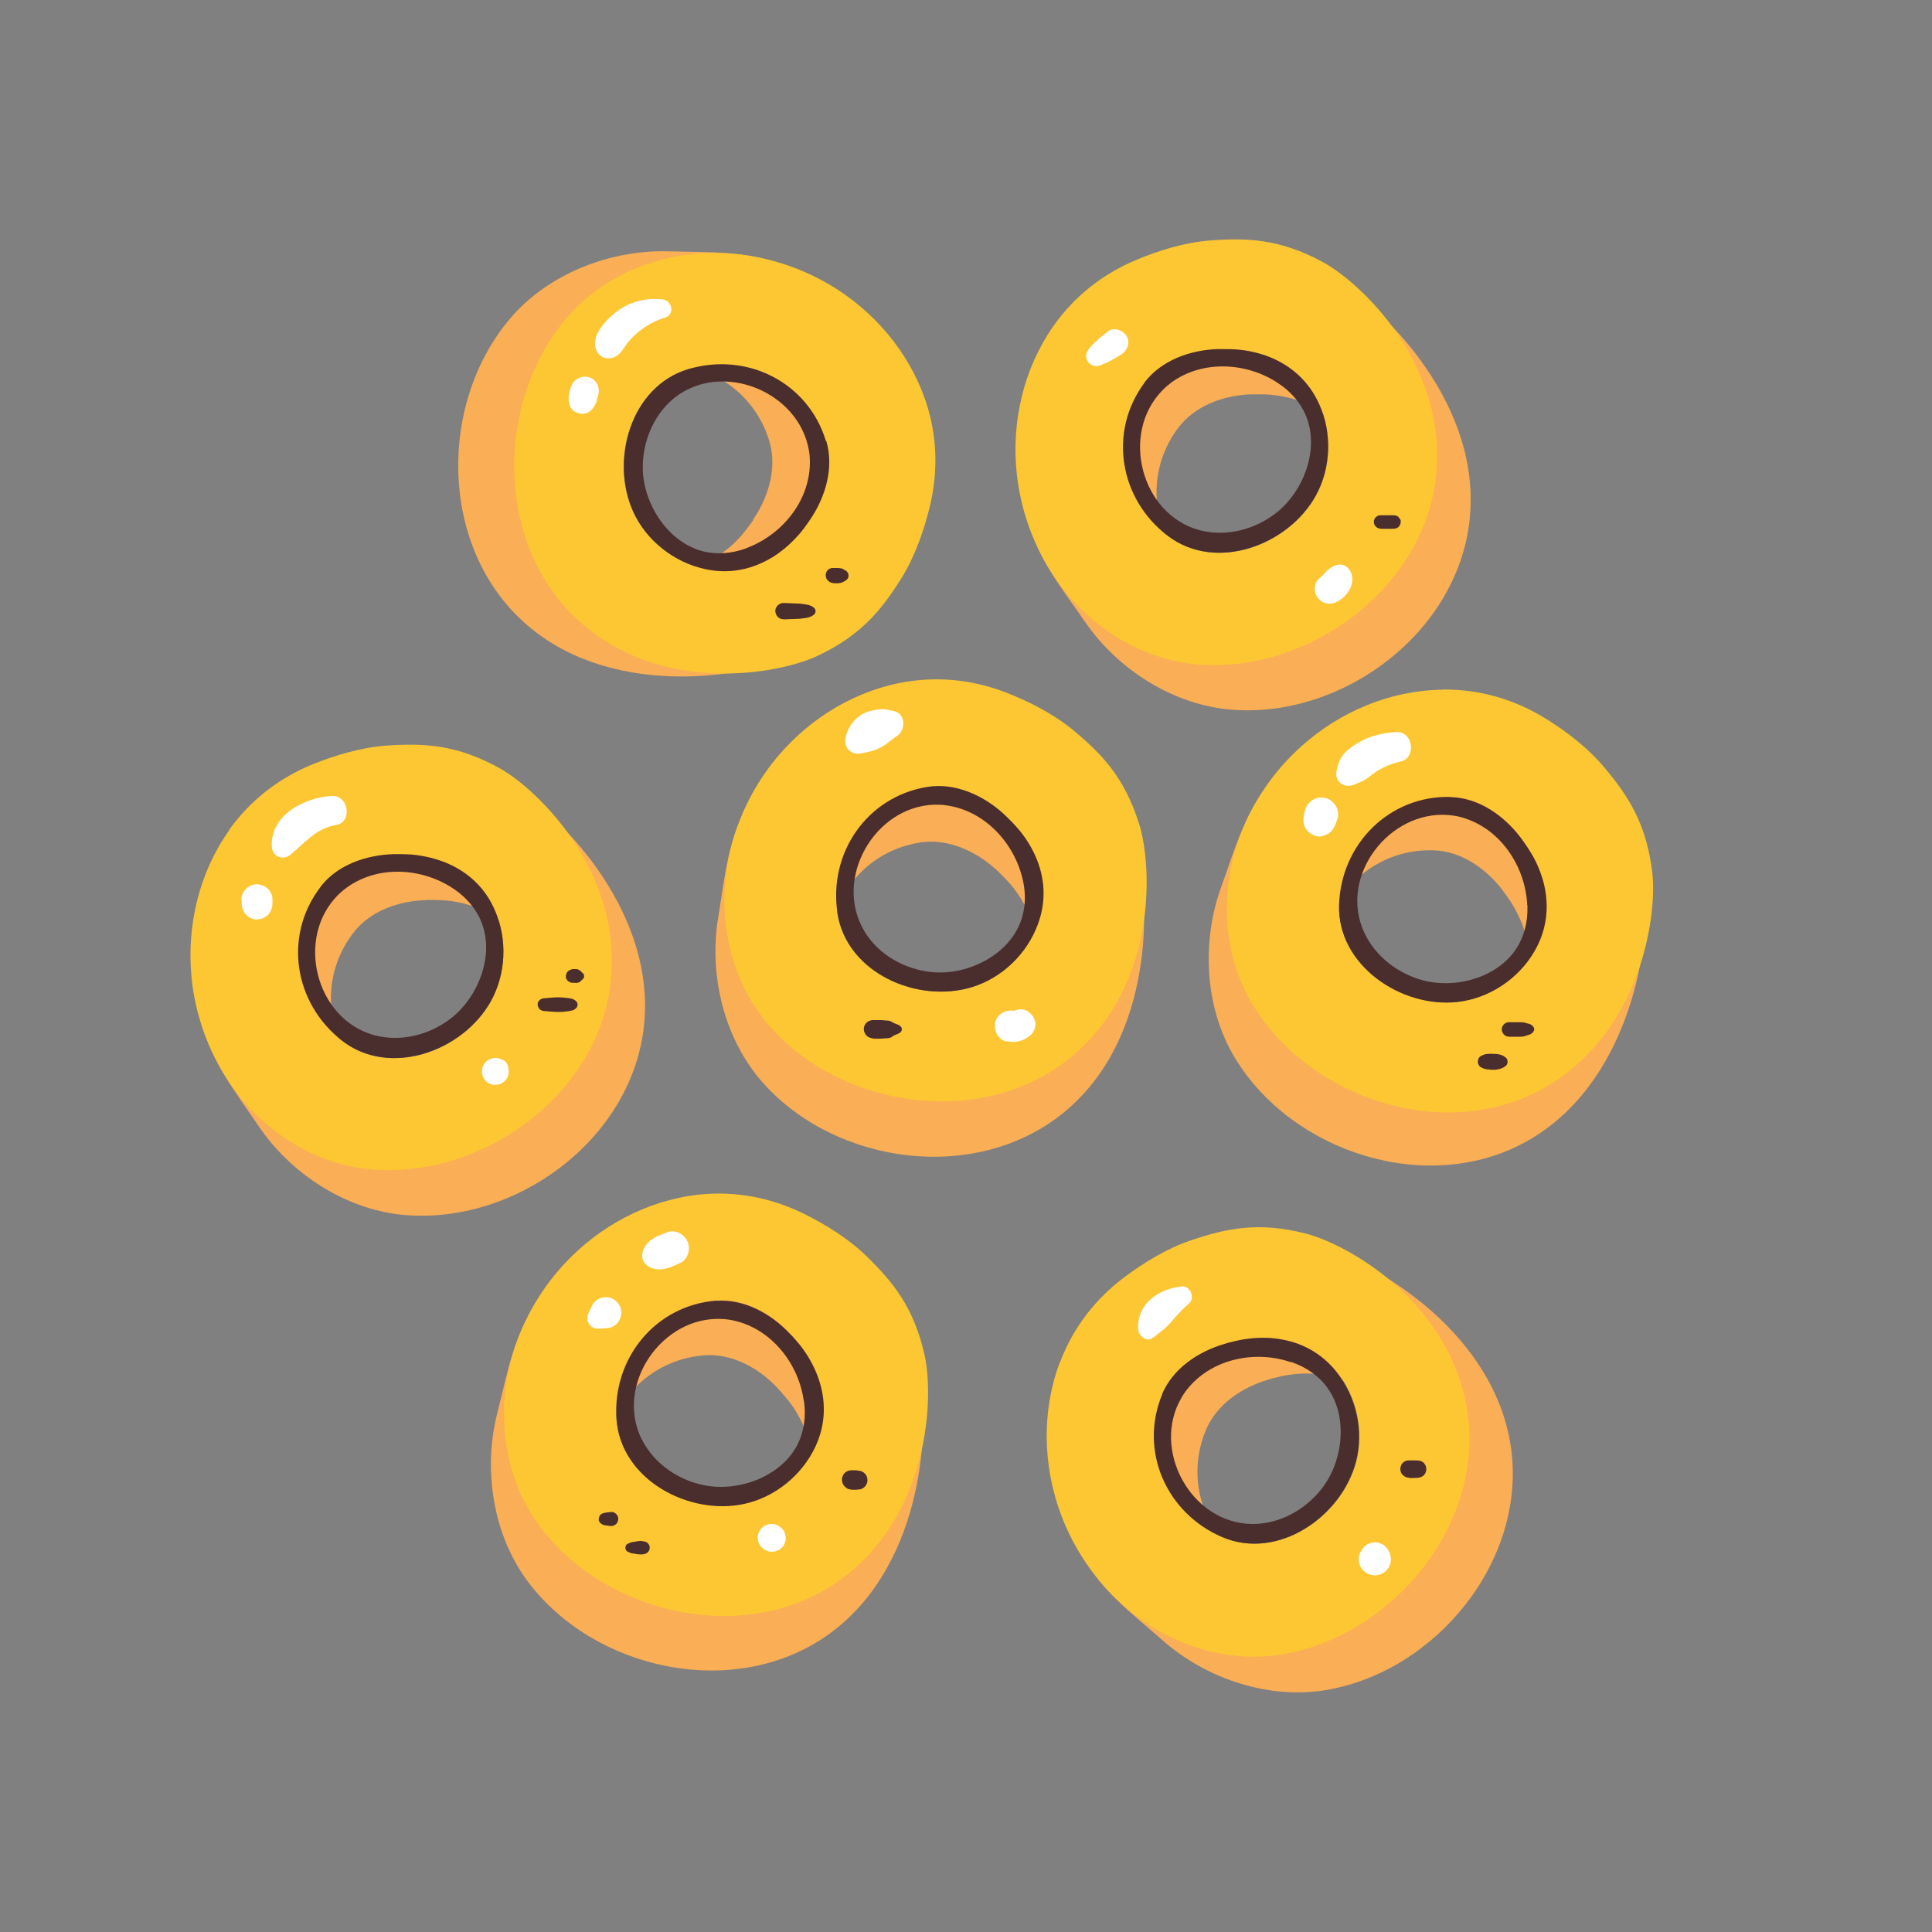 <?xml version="1.0" encoding="UTF-8"?>
<svg id="Capa_2" data-name="Capa 2" xmlns="http://www.w3.org/2000/svg" viewBox="0 0 100 100">
  <rect x="0" y="0" width="100" height="100" fill="#808080" stroke="none"/>
  <defs>
    <style>
      .cls-1 {
        fill: #fff;
      }

      .cls-2 {
        fill: #fdc733;
      }

      .cls-3 {
        fill: none;
      }

      .cls-4 {
        fill: #4a2d2d;
      }

      .cls-5 {
        fill: #faae55;
      }
    </style>
  </defs>
  <g id="COLOR">
    <g>
      <rect class="cls-3" width="100" height="100"/>
      <g>
        <g>
          <g>
            <path class="cls-5" d="M44.98,20.7c-.87-2.53-1.89-5.45-4.19-6.79-1.67-.97-4.21-.84-6.14-.9-3.03-.1-6.26,1.14-8.24,3.47-3.7,4.35-3.67,11.66.6,15.63,4.45,4.14,11.47,2.9,13.5,2.02,1.83-.79,2.19-2.75,3.22-4.4.68-1.1,1.19-2.26,1.48-3.47.44-1.81.41-3.7-.23-5.56ZM39,26.9c-.05.08-.11.16-.17.24-.16.22-.33.44-.52.65-.37.41-.79.76-1.24,1.04-1.03.65-2.24.91-3.53.62-1.58-.36-2.99-1.46-3.68-2.94-1.23-2.67-.15-6.53,2.86-7.41,3.01-.89,6.18.69,7.1,3.73.42,1.39-.05,2.91-.84,4.07Z"/>
            <path class="cls-2" d="M47.89,20.7c-.87-2.53-2.71-4.66-5.01-6-1.67-.97-3.57-1.53-5.5-1.6-3.03-.1-6.08,1.03-8.06,3.37-3.7,4.35-3.7,11.7.6,15.63,4.3,3.93,10.39,2.79,12.39,1.85,2.29-1.08,3.34-2.41,4.37-4.06.68-1.1,1.14-2.43,1.44-3.64.44-1.81.41-3.7-.23-5.56ZM41.92,26.9c-.05.08-.11.16-.17.24-.16.22-.33.44-.52.65-.37.41-.79.76-1.24,1.04-1.03.65-2.24.91-3.53.62-1.58-.36-2.99-1.46-3.68-2.94-1.23-2.67-.15-6.53,2.86-7.41,3.01-.89,6.18.69,7.1,3.73.42,1.39-.05,2.91-.84,4.07Z"/>
            <path class="cls-4" d="M42.75,22.83c-.92-3.05-4.09-4.62-7.1-3.73-3.01.89-4.09,4.75-2.86,7.41.68,1.48,2.09,2.58,3.68,2.94,1.28.29,2.49.02,3.53-.62.45-.28.86-.63,1.24-1.04.19-.2.36-.42.52-.65.06-.08.11-.16.17-.24.79-1.16,1.25-2.68.84-4.07ZM38.67,28.36s-.05.02-.07.03c-.7.25-1.47.33-2.2.15-1.82-.46-3.08-2.43-3.13-4.24-.03-1.37.52-2.77,1.58-3.66.02-.02.04-.04.06-.05,2.45-1.94,6.44-.34,6.96,2.73.04.21.05.43.05.65-.02,1.98-1.45,3.71-3.26,4.39Z"/>
          </g>
          <g>
            <path class="cls-5" d="M13.56,45.34c-1.55,2.18-3.33,4.72-3.07,7.37.18,1.92,1.78,3.91,2.85,5.51,1.68,2.52,4.57,4.42,7.63,4.67,5.69.47,11.61-3.83,12.34-9.61.76-6.03-4.34-11.01-6.24-12.15-1.71-1.03-3.51-.18-5.45-.05-1.29.09-2.53.36-3.68.82-1.73.7-3.24,1.83-4.38,3.43ZM22.08,46.58c.1,0,.19,0,.29,0,.28,0,.55.01.83.04.55.06,1.08.2,1.57.4,1.13.46,2.05,1.29,2.56,2.5.64,1.49.56,3.28-.24,4.7-1.44,2.56-5.21,3.93-7.69,2.01-2.48-1.93-3.05-5.42-1.11-7.95.88-1.15,2.39-1.66,3.79-1.69Z"/>
            <path class="cls-2" d="M11.86,42.98c-1.55,2.18-2.2,4.92-1.95,7.57.18,1.92.84,3.79,1.91,5.4,1.68,2.52,4.39,4.33,7.44,4.58,5.69.47,11.66-3.82,12.34-9.61.68-5.79-3.79-10.07-5.73-11.15-2.21-1.23-3.9-1.31-5.85-1.18-1.29.09-2.64.49-3.79.95-1.73.7-3.24,1.83-4.38,3.43ZM20.38,44.22c.1,0,.19,0,.29,0,.28,0,.55.01.83.04.55.06,1.08.2,1.57.4,1.13.46,2.05,1.29,2.56,2.5.64,1.49.56,3.28-.24,4.7-1.44,2.56-5.21,3.93-7.69,2.01-2.48-1.93-3.05-5.42-1.11-7.95.88-1.15,2.39-1.66,3.79-1.69Z"/>
            <path class="cls-4" d="M16.59,45.91c-1.94,2.53-1.37,6.02,1.11,7.95,2.48,1.93,6.24.55,7.69-2.01.8-1.42.88-3.21.24-4.7-.51-1.21-1.43-2.04-2.56-2.5-.49-.2-1.02-.33-1.57-.4-.27-.03-.55-.04-.83-.04-.1,0-.19,0-.29,0-1.4.04-2.91.54-3.79,1.69ZM23.46,45.99s.04.03.06.04c.61.42,1.13,1.01,1.4,1.7.69,1.74-.18,3.92-1.62,5.01-1.09.83-2.55,1.2-3.89.85-.03,0-.05-.01-.08-.02-3.01-.86-4.04-5.03-1.84-7.24.15-.15.32-.29.5-.42,1.62-1.14,3.86-.99,5.47.08Z"/>
          </g>
          <g>
            <path class="cls-5" d="M46.18,38.24c-2.62.52-5.66,1.15-7.29,3.25-1.18,1.52-1.39,4.06-1.71,5.96-.51,2.99.29,6.35,2.34,8.63,3.82,4.25,11.07,5.19,15.57,1.48,4.69-3.86,4.4-10.98,3.8-13.12-.54-1.92-2.43-2.54-3.93-3.78-1-.82-2.09-1.48-3.24-1.93-1.73-.68-3.61-.89-5.54-.51ZM51.53,44.98c.07.06.14.13.21.2.2.19.39.39.57.6.36.43.65.88.87,1.36.5,1.11.6,2.35.15,3.58-.56,1.52-1.85,2.77-3.4,3.25-2.81.87-6.49-.72-6.97-3.82-.48-3.1,1.5-6.04,4.65-6.54,1.43-.23,2.87.43,3.92,1.37Z"/>
            <path class="cls-2" d="M46.57,35.35c-2.62.52-4.98,2.07-6.61,4.17-1.18,1.52-1.99,3.33-2.31,5.24-.51,2.99.22,6.16,2.26,8.44,3.82,4.25,11.1,5.22,15.57,1.48,4.47-3.74,4.15-9.92,3.48-12.04-.76-2.41-1.94-3.63-3.44-4.87-1-.82-2.26-1.46-3.41-1.91-1.73-.68-3.61-.89-5.54-.51ZM51.91,42.1c.07.06.14.13.21.2.2.19.39.39.57.6.36.43.65.88.87,1.36.5,1.11.6,2.35.15,3.58-.56,1.52-1.85,2.77-3.4,3.25-2.81.87-6.49-.72-6.97-3.82-.48-3.1,1.5-6.04,4.65-6.54,1.43-.23,2.87.43,3.92,1.37Z"/>
            <path class="cls-4" d="M48,40.73c-3.14.51-5.13,3.44-4.65,6.54.48,3.1,4.16,4.69,6.97,3.82,1.56-.48,2.84-1.73,3.4-3.25.46-1.23.36-2.47-.15-3.58-.22-.48-.51-.94-.87-1.36-.18-.21-.37-.41-.57-.6-.07-.07-.14-.13-.21-.2-1.04-.94-2.49-1.6-3.92-1.37ZM52.93,45.5s.01.05.02.08c.16.73.13,1.51-.15,2.2-.7,1.74-2.82,2.73-4.62,2.53-1.36-.15-2.68-.88-3.41-2.06-.01-.02-.03-.05-.04-.07-1.6-2.69.52-6.43,3.63-6.53.22,0,.44,0,.65.04,1.96.28,3.48,1.93,3.92,3.81Z"/>
          </g>
          <g>
            <path class="cls-5" d="M56.21,19.28c-1.52,2.2-3.27,4.76-2.98,7.41.21,1.92,1.83,3.88,2.92,5.48,1.71,2.5,4.63,4.36,7.69,4.57,5.7.4,11.56-3.98,12.22-9.77.69-6.04-4.48-10.95-6.39-12.07-1.73-1.01-3.51-.13-5.45.02-1.29.1-2.53.39-3.67.87-1.72.72-3.22,1.87-4.34,3.49ZM64.74,20.41c.1,0,.19,0,.29,0,.28,0,.55,0,.83.03.55.06,1.08.18,1.57.37,1.14.45,2.07,1.26,2.6,2.47.65,1.49.6,3.28-.18,4.7-1.41,2.58-5.16,4-7.66,2.1-2.5-1.89-3.12-5.38-1.21-7.93.87-1.16,2.37-1.69,3.77-1.74Z"/>
            <path class="cls-2" d="M54.48,16.94c-1.52,2.2-2.14,4.95-1.85,7.6.21,1.92.89,3.78,1.98,5.37,1.71,2.5,4.44,4.27,7.5,4.49,5.7.4,11.61-3.97,12.22-9.77.61-5.8-3.92-10.02-5.87-11.07-2.22-1.2-3.92-1.26-5.86-1.11-1.29.1-2.64.52-3.78,1-1.72.72-3.22,1.87-4.34,3.49ZM63.01,18.07c.1,0,.19,0,.29,0,.28,0,.55,0,.83.03.55.06,1.08.18,1.57.37,1.14.45,2.07,1.26,2.6,2.47.65,1.49.6,3.28-.18,4.7-1.41,2.58-5.16,4-7.66,2.1-2.5-1.89-3.12-5.38-1.21-7.93.87-1.16,2.37-1.69,3.77-1.74Z"/>
            <path class="cls-4" d="M59.24,19.81c-1.9,2.55-1.29,6.04,1.21,7.93,2.5,1.89,6.25.47,7.66-2.1.78-1.43.84-3.22.18-4.7-.53-1.2-1.46-2.02-2.6-2.47-.49-.19-1.02-.32-1.57-.37-.27-.03-.55-.03-.83-.03-.1,0-.19,0-.29,0-1.4.05-2.9.58-3.77,1.74ZM66.11,19.81s.04.03.07.04c.62.41,1.14.99,1.42,1.68.71,1.73-.13,3.92-1.56,5.03-1.08.84-2.54,1.23-3.88.9-.03,0-.05-.01-.08-.02-3.02-.82-4.1-4.98-1.93-7.22.15-.16.32-.3.49-.43,1.6-1.16,3.85-1.04,5.47.01Z"/>
          </g>
          <g>
            <path class="cls-5" d="M73.75,38.47c-2.68.03-5.77.09-7.76,1.86-1.44,1.28-2.11,3.74-2.77,5.55-1.04,2.84-.88,6.3.72,8.91,2.97,4.87,9.94,7.12,15.04,4.31,5.32-2.94,6.34-9.99,6.14-12.2-.18-1.99-1.92-2.94-3.18-4.43-.83-.99-1.78-1.83-2.83-2.49-1.58-.98-3.39-1.54-5.36-1.52ZM77.77,46.08c.06.08.12.15.17.23.16.22.32.45.45.69.27.48.48.99.61,1.5.29,1.19.17,2.42-.51,3.54-.83,1.39-2.32,2.39-3.94,2.58-2.92.34-6.25-1.89-6.15-5.03.1-3.14,2.58-5.66,5.77-5.58,1.45.03,2.75.95,3.6,2.06Z"/>
            <path class="cls-2" d="M74.66,35.7c-2.68.03-5.27,1.12-7.26,2.89-1.44,1.28-2.57,2.91-3.23,4.72-1.04,2.84-.91,6.1.68,8.71,2.97,4.87,9.96,7.17,15.04,4.31,5.08-2.86,5.9-9,5.63-11.2-.31-2.51-1.24-3.93-2.49-5.42-.83-.99-1.95-1.85-3-2.5-1.58-.98-3.39-1.54-5.36-1.52ZM78.68,43.31c.06.08.12.15.17.23.16.22.32.45.45.69.27.48.48.99.61,1.5.29,1.19.17,2.42-.51,3.54-.83,1.39-2.32,2.39-3.94,2.58-2.92.34-6.25-1.89-6.15-5.03.1-3.14,2.58-5.66,5.77-5.58,1.45.03,2.75.95,3.6,2.06Z"/>
            <path class="cls-4" d="M75.08,41.25c-3.18-.08-5.67,2.45-5.77,5.58-.1,3.13,3.23,5.37,6.15,5.03,1.62-.19,3.11-1.18,3.94-2.58.67-1.13.8-2.36.51-3.54-.13-.51-.33-1.02-.61-1.5-.14-.24-.29-.47-.45-.69-.06-.08-.11-.16-.17-.23-.85-1.11-2.15-2.03-3.6-2.06ZM79.06,46.85s0,.05,0,.08c.02.74-.15,1.5-.55,2.13-1,1.58-3.27,2.17-5.01,1.64-1.31-.4-2.47-1.35-2.98-2.65-.01-.03-.02-.05-.03-.08-1.08-2.94,1.69-6.23,4.77-5.75.22.03.43.09.63.16,1.87.64,3.07,2.54,3.16,4.47Z"/>
          </g>
          <g>
            <path class="cls-5" d="M57.09,72.38c-.94,2.5-2.02,5.41-1.09,7.91.67,1.81,2.72,3.32,4.16,4.6,2.27,2.01,5.55,3.11,8.57,2.57,5.62-1,10.25-6.66,9.49-12.44-.8-6.03-7-9.54-9.13-10.16-1.92-.56-3.44.72-5.28,1.34-1.22.41-2.36.99-3.35,1.73-1.49,1.11-2.67,2.6-3.36,4.44ZM65.64,71.41c.09-.03.19-.05.28-.08.27-.07.54-.13.81-.17.55-.08,1.1-.09,1.62-.02,1.21.16,2.31.73,3.12,1.76,1,1.28,1.38,3.03.97,4.61-.75,2.84-4.04,5.13-6.92,3.9-2.89-1.23-4.33-4.46-3.1-7.4.56-1.34,1.89-2.21,3.23-2.6Z"/>
            <path class="cls-2" d="M54.85,70.53c-.94,2.5-.87,5.32.05,7.82.67,1.81,1.78,3.45,3.22,4.73,2.27,2.01,5.34,3.07,8.36,2.53,5.62-1,10.3-6.67,9.49-12.44-.82-5.77-6.23-8.77-8.38-9.32-2.45-.63-4.11-.27-5.95.35-1.22.41-2.43,1.15-3.42,1.89-1.49,1.11-2.67,2.6-3.36,4.44ZM63.4,69.56c.09-.03.19-.05.28-.08.27-.07.54-.13.81-.17.55-.08,1.1-.09,1.62-.02,1.21.16,2.31.73,3.12,1.76,1,1.28,1.38,3.03.97,4.61-.75,2.84-4.04,5.13-6.92,3.9-2.89-1.23-4.33-4.46-3.1-7.4.56-1.34,1.89-2.21,3.23-2.6Z"/>
            <path class="cls-4" d="M60.16,72.16c-1.23,2.94.22,6.17,3.1,7.4,2.88,1.23,6.18-1.06,6.92-3.9.41-1.58.03-3.32-.97-4.61-.81-1.04-1.9-1.6-3.12-1.76-.52-.07-1.07-.06-1.62.02-.27.04-.54.1-.81.17-.09.02-.19.05-.28.08-1.35.39-2.67,1.27-3.23,2.6ZM66.83,70.49s.05.02.07.03c.7.25,1.35.68,1.79,1.29,1.11,1.51.83,3.84-.29,5.26-.85,1.08-2.16,1.81-3.55,1.81-.03,0-.06,0-.08,0-3.13-.06-5.19-3.84-3.62-6.53.11-.19.23-.37.37-.53,1.27-1.51,3.48-1.94,5.31-1.31Z"/>
          </g>
          <g>
            <path class="cls-5" d="M35.5,64.68c-2.66.3-5.73.66-7.54,2.62-1.31,1.42-1.73,3.93-2.21,5.8-.76,2.93-.25,6.36,1.6,8.8,3.44,4.55,10.59,6.1,15.39,2.8,5-3.45,5.32-10.57,4.9-12.75-.38-1.96-2.21-2.74-3.6-4.09-.92-.9-1.95-1.65-3.06-2.2-1.67-.82-3.52-1.2-5.48-.98ZM40.25,71.86c.07.07.13.14.2.21.18.21.36.42.52.64.32.45.57.94.75,1.43.41,1.15.4,2.39-.15,3.58-.69,1.47-2.07,2.61-3.67,2.95-2.87.63-6.4-1.26-6.62-4.39-.22-3.13,2.01-5.89,5.18-6.13,1.44-.11,2.83.67,3.79,1.7Z"/>
            <path class="cls-2" d="M36.13,61.84c-2.66.3-5.13,1.64-6.94,3.6-1.31,1.42-2.27,3.15-2.75,5.02-.76,2.93-.31,6.16,1.54,8.6,3.44,4.55,10.62,6.14,15.39,2.8,4.77-3.35,4.97-9.54,4.49-11.7-.55-2.47-1.62-3.79-3.02-5.15-.92-.9-2.13-1.64-3.24-2.19-1.67-.82-3.52-1.2-5.48-.98ZM40.88,69.01c.07.07.13.14.2.21.18.21.36.42.52.64.32.45.57.94.75,1.43.41,1.15.4,2.39-.15,3.58-.69,1.47-2.07,2.61-3.67,2.95-2.87.63-6.4-1.26-6.62-4.39-.22-3.13,2.01-5.89,5.18-6.13,1.44-.11,2.83.67,3.79,1.7Z"/>
            <path class="cls-4" d="M37.09,67.32c-3.17.24-5.4,3-5.18,6.13.21,3.13,3.75,5.02,6.62,4.39,1.59-.35,2.97-1.48,3.67-2.95.56-1.19.56-2.43.15-3.58-.18-.5-.43-.98-.75-1.43-.16-.23-.34-.44-.52-.64-.06-.07-.13-.14-.2-.21-.96-1.02-2.34-1.8-3.79-1.7ZM41.61,72.49s0,.05.01.08c.1.74,0,1.51-.33,2.18-.84,1.67-3.04,2.48-4.82,2.13-1.35-.26-2.59-1.1-3.23-2.34-.01-.02-.02-.05-.04-.07-1.37-2.81,1.06-6.36,4.17-6.2.22.01.43.04.65.09,1.93.45,3.31,2.22,3.58,4.13Z"/>
          </g>
          <path class="cls-1" d="M72.28,37.89c-.66.04-1.32.18-1.9.51-.28.15-.58.36-.8.6-.25.28-.32.55-.4.91-.12.56.42.92.91.7.22-.1.43-.15.64-.3.18-.13.35-.27.53-.39.39-.24.77-.4,1.22-.5.85-.17.67-1.58-.21-1.53h0Z"/>
          <path class="cls-1" d="M67.56,41.91c-.1.32-.17.66.02.97.09.15.23.27.39.34.15.07.37.11.53.04.07-.03.15-.06.22-.09.13-.08.23-.18.3-.3.04-.06.06-.12.09-.18.04-.1.08-.2.12-.31.07-.2.02-.49-.09-.67s-.31-.35-.52-.4c-.22-.05-.47-.04-.67.09s-.33.3-.4.52h0Z"/>
          <path class="cls-1" d="M46.26,36.8c-.24-.04-.45-.12-.71-.09-.3.03-.63.1-.89.24-.46.25-.81.75-.9,1.26-.08.51.28.87.79.79.36-.06.73-.15,1.05-.32.3-.16.56-.41.82-.58.47-.3.47-1.18-.17-1.3h0Z"/>
          <path class="cls-1" d="M52.09,53.89c.47.12.91-.01,1.27-.33.19-.17.29-.52.2-.75-.04-.11-.07-.18-.14-.26-.06-.08-.14-.14-.22-.2-.23-.17-.55-.11-.78,0h-.03c.06-.01.12-.04.19-.06-.05.02-.1.04-.16.05l.21-.03c-.09.01-.18,0-.26,0l.22.03s-.04,0-.06-.01c-.42-.11-.91.14-1.01.57-.1.43.13.9.57,1.01h0Z"/>
          <path class="cls-1" d="M34.27,15.49c-.79-.07-1.55.09-2.21.54-.57.39-1.52,1.3-1.2,2.08.13.32.41.48.75.43.45-.07.62-.46.87-.79.46-.59,1.21-1.1,1.92-1.3.55-.16.4-.91-.13-.96h0Z"/>
          <path class="cls-1" d="M29.55,20.03l-.08.3c-.05.2-.05.38,0,.59.1.49.8.67,1.14.3.14-.15.23-.3.28-.5l.08-.3c.1-.37-.12-.81-.51-.9s-.79.12-.9.51h0Z"/>
          <path class="cls-1" d="M57.37,17.14c-.36.27-.72.55-1,.91-.15.19-.21.42-.08.64.11.19.37.31.59.24.42-.14.81-.36,1.18-.6.3-.2.45-.62.25-.94-.18-.28-.64-.48-.94-.25h0Z"/>
          <path class="cls-1" d="M69.2,31.15c.27-.15.49-.34.64-.61.18-.31.23-.73.01-1.04-.15-.21-.38-.33-.64-.26-.16.04-.28.1-.41.21l.08-.06s-.07.05-.11.08c-.06.05-.1.08-.15.14-.11.12-.22.24-.35.34-.14.11-.23.37-.22.54s.06.32.16.46c.23.3.65.38.98.2h0Z"/>
          <path class="cls-1" d="M17.2,41.2c-1.41.05-3.24,1-3.13,2.64.04.51.58.71.96.4.77-.63,1.33-1.37,2.37-1.54.85-.14.65-1.53-.2-1.5h0Z"/>
          <path class="cls-1" d="M12.51,46.58v.22c.02.21.09.41.24.56.14.14.36.24.56.23.45-.02.77-.35.79-.79v-.22c.02-.2-.09-.43-.23-.57s-.37-.24-.57-.24-.42.08-.57.24-.25.35-.24.57h0Z"/>
          <path class="cls-1" d="M26.26,55.11l-.02-.03c.02.14.04.28.05.42v-.04c.03-.09.03-.18,0-.28-.02-.09-.07-.16-.13-.23-.06-.06-.14-.11-.23-.13-.09-.02-.18-.02-.28,0h-.04c.14.02.28.04.42.06-.04-.02-.07-.04-.12-.06-.08-.04-.17-.06-.27-.06-.1,0-.18.02-.27.06-.09.03-.16.08-.22.14l-.11.14c-.05.08-.08.17-.08.26-.02.09-.02.18.01.28.02.09.06.17.12.24.05.08.11.13.19.18l.17.07c.09.03.18.03.28.01.09,0,.18-.03.26-.08l.14-.11c.09-.09.15-.19.18-.31l.02-.18c0-.13-.03-.24-.09-.35h0Z"/>
          <path class="cls-1" d="M34.58,63.77c-.47.16-1.04.37-1.26.87-.19.43-.04.81.4.99.51.2,1.06-.05,1.52-.28.38-.19.51-.71.35-1.08s-.61-.64-1.02-.5h0Z"/>
          <path class="cls-1" d="M30.66,67.54c-.06.14-.13.27-.19.41-.09.18-.1.37,0,.55.09.16.28.28.47.27.14,0,.28-.01.42-.02.29,0,.55-.15.69-.4s.15-.56,0-.81-.41-.4-.69-.4c-.26,0-.58.15-.69.4h0Z"/>
          <path class="cls-1" d="M39.95,80.32c.1,0,.19-.02.28-.06.09-.03.17-.08.23-.15.07-.07.12-.14.15-.23.05-.09.07-.18.06-.28l-.03-.19c-.03-.12-.1-.23-.19-.32l-.15-.11c-.11-.07-.23-.1-.36-.1-.1,0-.19.02-.28.06-.09.03-.17.08-.23.15-.07.07-.12.14-.15.23-.05.09-.07.18-.06.28l.03.19c.03.12.1.23.19.32l.15.11c.11.07.23.1.36.1h0Z"/>
          <path class="cls-1" d="M61.18,66.59c-1.2.1-2.35.91-2.27,2.21.02.34.44.7.77.44.38-.29.71-.53,1.01-.9.26-.31.55-.61.85-.87.33-.28.07-.92-.37-.89h0Z"/>
          <path class="cls-1" d="M71.89,80.29c-.05-.08-.11-.16-.17-.23-.07-.08-.15-.13-.25-.16-.09-.05-.19-.07-.3-.07l-.21.03c-.13.04-.25.1-.35.2-.06.07-.12.15-.17.23-.08.13-.11.27-.11.42,0,.15.04.29.11.42.15.25.43.41.72.41s.57-.16.72-.41c.08-.13.11-.27.11-.42,0-.15-.04-.29-.11-.42h0Z"/>
        </g>
        <path class="cls-4" d="M76.65,55.24s.07.03.1.05c.09.04.13.05.23.06.02,0,.04,0,.05,0,.08.01.17.03.25.02h.13c.07-.02.15-.02.21-.04.04-.01.08-.03.12-.04.07-.03.11-.05.17-.1.01-.01.03-.02.04-.03.11-.1.11-.32,0-.41-.01-.01-.03-.02-.04-.03-.07-.06-.08-.06-.17-.1-.04-.01-.08-.03-.12-.04-.07-.02-.14-.02-.21-.03h-.13c-.08-.02-.17,0-.25,0-.02,0-.04,0-.05,0-.1.01-.14.02-.23.06-.03.02-.07.03-.1.05-.1.05-.16.18-.16.29s.06.24.16.29h0Z"/>
        <path class="cls-4" d="M78.11,53.66h.58c.07,0,.14,0,.22-.03.04-.01.09-.02.13-.04s.09-.02.13-.04c.08-.03.13-.07.18-.13.08-.09.08-.2,0-.29-.05-.06-.1-.1-.18-.13-.04-.01-.08-.02-.12-.03-.05-.01-.09-.03-.14-.04-.07-.02-.14-.02-.22-.02h-.58c-.2-.01-.38.17-.38.37s.17.38.38.38h0Z"/>
        <path class="cls-4" d="M45.18,53.76c.15,0,.3.01.45,0,.07,0,.15-.01.22-.02.07,0,.13,0,.2-.02.1-.02.17-.09.24-.16l-.08.06h.02s-.06.01-.09.03l.22-.09c.09-.04.19-.07.26-.14.08-.09.08-.2,0-.29-.07-.08-.17-.1-.26-.14l-.22-.09.09.04h-.02s.05.03.08.05c-.06-.05-.11-.1-.19-.13-.08-.03-.16-.04-.24-.04-.08,0-.16-.02-.23-.02-.15,0-.3,0-.45,0-.25,0-.48.21-.47.47s.21.47.47.47h0Z"/>
        <path class="cls-4" d="M40.55,32.06l.75-.03c.15,0,.3-.03.44-.05.14-.02.26-.07.37-.15.14-.11.14-.28,0-.39-.11-.08-.23-.13-.37-.15-.15-.02-.29-.05-.44-.05l-.75-.03c-.22,0-.43.2-.42.42s.18.43.42.42h0Z"/>
        <path class="cls-4" d="M43.14,30.19h.26s.1-.02.15-.03.09-.04.13-.06c.03-.02.07-.03.1-.06.04-.03.08-.06.1-.1.03-.05.04-.09.04-.15,0-.05-.01-.1-.04-.15-.03-.04-.06-.08-.1-.1-.03-.02-.07-.04-.1-.06-.04-.02-.08-.05-.13-.06-.05-.01-.1-.01-.16-.02h-.26c-.05-.01-.11,0-.15.02-.05.02-.09.04-.13.08-.04.04-.07.08-.08.13-.02.05-.04.1-.03.15,0,.1.04.21.12.28s.17.12.28.12h0Z"/>
        <path class="cls-4" d="M71.45,27.37h.57c.13,0,.29,0,.38-.11.03-.03.06-.07.07-.11.02-.04.03-.08.03-.13v-.09c-.03-.06-.06-.11-.1-.15-.09-.12-.25-.11-.38-.11h-.57c-.09,0-.18.04-.24.1s-.11.16-.1.24c0,.19.15.35.35.35h0Z"/>
        <path class="cls-4" d="M28.16,52.33c.26.02.52.05.78.05.13,0,.25-.01.38-.03.09,0,.17-.03.26-.04.1-.02.17-.06.24-.13.1-.09.1-.27,0-.36-.07-.06-.14-.11-.24-.13-.09-.02-.17-.03-.26-.04-.13-.01-.25-.03-.38-.03-.26,0-.52.03-.78.05-.17.01-.34.14-.33.33s.15.32.33.33h0Z"/>
        <path class="cls-4" d="M29.64,50.87h.11c.07.02.16,0,.23-.03,0,0,.01,0,.02-.01.05-.03.09-.07.13-.13.02-.03.03-.07.04-.11l-.12.16.08-.04c.14-.08.14-.29,0-.37l-.08-.04.12.16s-.02-.07-.04-.11c-.03-.05-.07-.09-.13-.13,0,0-.01-.01-.02-.01-.06-.04-.15-.06-.23-.05h-.11s-.09.02-.14.05c-.04.01-.08.04-.11.07-.03.03-.06.07-.07.11-.02.04-.03.09-.03.14v.09c.03.06.06.11.1.15l.07.05c.05.03.11.05.18.05h0Z"/>
        <path class="cls-4" d="M44.07,77.11h.18s.03,0,.04,0c.06,0,.11-.01.17-.02.01,0,.03,0,.04,0,.06,0,.1-.03.16-.06.15-.09.24-.25.24-.42s-.09-.34-.24-.42c-.05-.03-.1-.05-.15-.06h-.04c-.06-.01-.12-.03-.17-.03h-.04c-.06,0-.12,0-.18,0-.07,0-.13.01-.2.04-.06.02-.12.06-.16.1-.05.05-.08.1-.1.16-.03.06-.05.13-.04.2l.02.13c.02.09.07.16.13.22l.1.08c.08.05.16.07.26.07h0Z"/>
        <path class="cls-4" d="M32.48,80.31c.07.03.15.08.23.09l.2.03.1.02s.03,0,.04,0c.09.01.12.01.22,0,.03,0,.07,0,.1-.02.15-.03.26-.17.26-.32s-.11-.29-.26-.32c-.03,0-.06-.01-.1-.02-.04,0-.07-.01-.11-.01-.04,0-.07,0-.11.01-.01,0-.03,0-.04,0l-.1.02-.19.03c-.08.01-.16.06-.24.09-.07.03-.11.12-.11.2s.04.17.11.2h0Z"/>
        <path class="cls-4" d="M31.22,78.93l.16.03s.05,0,.08.01c.06,0,.12.02.17.02.12,0,.26-.07.32-.18,0-.02.01-.03.02-.05.02-.05.03-.07.03-.14,0-.02,0-.08-.01-.09,0-.03-.02-.06-.04-.09-.06-.11-.19-.19-.32-.18-.06,0-.12.02-.17.02-.03,0-.05,0-.08.01l-.16.03-.07.03s-.07.05-.09.08c-.02.02-.03.04-.04.07-.02.04-.03.08-.03.12v.08s.03.05.04.07c.02.04.05.07.08.09.03.03.07.05.11.06h0Z"/>
        <path class="cls-4" d="M72.93,76.5h.23c.11,0,.23,0,.34-.03.07-.02.14-.06.2-.11.05-.06.09-.12.11-.2.02-.08.02-.16,0-.24-.02-.07-.06-.14-.11-.2-.06-.05-.12-.09-.2-.11-.11-.02-.23-.02-.34-.02h-.23c-.06,0-.12,0-.17.03-.06.02-.1.05-.15.09-.04.04-.08.09-.09.15-.03.05-.04.11-.04.17,0,.12.04.24.13.32s.2.14.32.13h0Z"/>
      </g>
    </g>
  </g>
</svg>